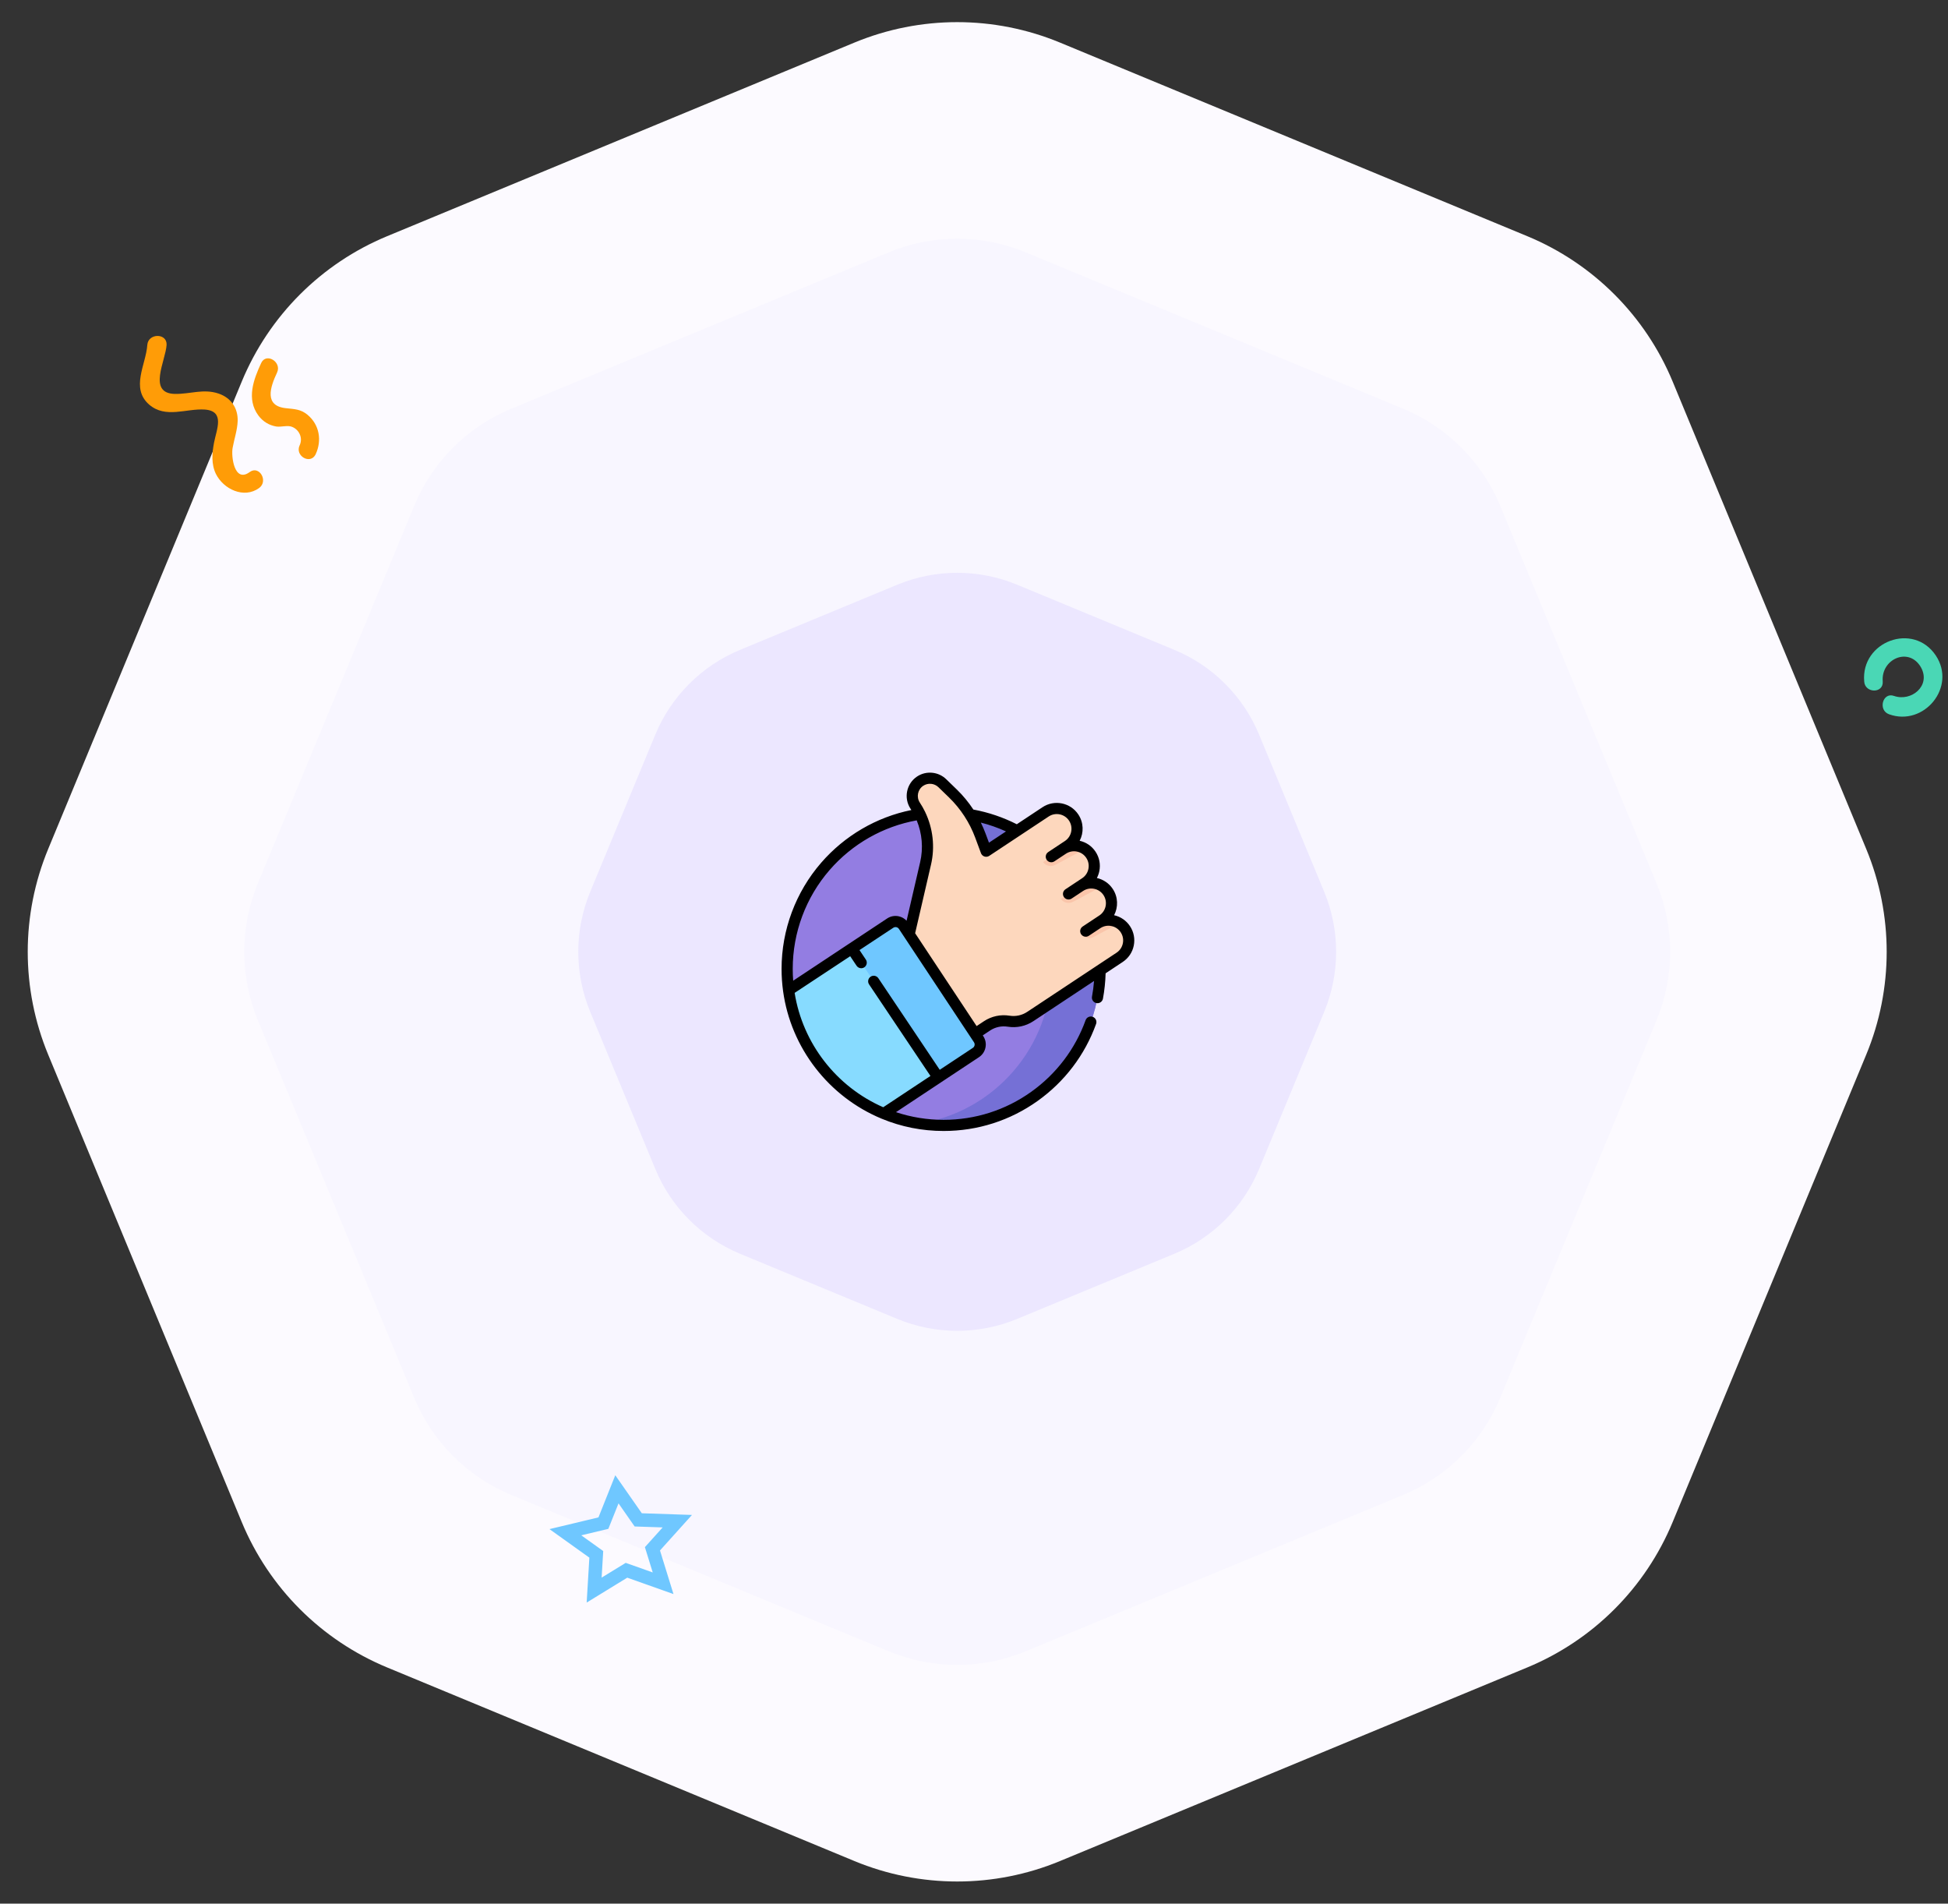 <svg width="174" height="170" viewBox="0 0 174 170" fill="none" xmlns="http://www.w3.org/2000/svg">
<rect x="0" y="0" width="174" height="170" fill="#333333" stroke="none"/>
<path d="M76.316 3.804C82.196 1.368 88.804 1.368 94.684 3.804L136.42 21.092C142.3 23.527 146.973 28.2 149.408 34.08L166.696 75.816C169.132 81.696 169.132 88.304 166.696 94.184L149.408 135.92C146.973 141.8 142.3 146.473 136.42 148.908L94.684 166.196C88.804 168.632 82.196 168.632 76.316 166.196L34.58 148.908C28.7 146.473 24.027 141.8 21.592 135.92L4.304 94.184C1.868 88.304 1.868 81.696 4.304 75.816L21.592 34.08C24.027 28.2 28.7 23.527 34.58 21.092L76.316 3.804Z" fill="#FCFAFF"/>
<path d="M79.377 22.536C83.297 20.912 87.703 20.912 91.623 22.536L125.339 36.502C129.259 38.126 132.374 41.24 133.998 45.161L147.964 78.877C149.588 82.797 149.588 87.203 147.964 91.123L133.998 124.839C132.374 128.759 129.259 131.874 125.339 133.498L91.623 147.464C87.703 149.088 83.297 149.088 79.377 147.464L45.661 133.498C41.74 131.874 38.626 128.759 37.002 124.839L23.036 91.123C21.412 87.203 21.412 82.797 23.036 78.877L37.002 45.161C38.626 41.24 41.74 38.126 45.661 36.502L79.377 22.536Z" fill="#F8F6FF"/>
<path d="M80.142 52.219C83.573 50.798 87.427 50.798 90.858 52.219L104.891 58.032C108.322 59.453 111.047 62.178 112.468 65.609L118.281 79.642C119.702 83.073 119.702 86.927 118.281 90.358L112.468 104.391C111.047 107.822 108.322 110.547 104.891 111.968L90.858 117.781C87.427 119.202 83.573 119.202 80.142 117.781L66.109 111.968C62.678 110.547 59.953 107.822 58.532 104.391L52.719 90.358C51.298 86.927 51.298 83.073 52.719 79.642L58.532 65.609C59.953 62.178 62.678 59.453 66.109 58.032L80.142 52.219Z" fill="#ECE7FF"/>
<g clip-path="url(#clip0_13051_31573)">
<path d="M98.264 86.526C98.264 94.245 92.006 100.502 84.287 100.502C82.394 100.502 80.588 100.126 78.942 99.443C74.442 97.579 71.127 93.432 70.442 88.447C70.355 87.819 70.311 87.177 70.311 86.526C70.311 78.806 76.568 72.549 84.287 72.549C92.006 72.549 98.264 78.806 98.264 86.526Z" fill="#937DE2"/>
<path d="M84.286 72.549C83.547 72.549 82.821 72.606 82.113 72.717C88.801 73.76 93.918 79.545 93.918 86.526C93.918 93.506 88.801 99.29 82.115 100.334C82.822 100.444 83.547 100.502 84.286 100.502C92.005 100.502 98.263 94.245 98.263 86.526C98.263 78.806 92.005 72.549 84.286 72.549Z" fill="#7570D6"/>
<path d="M100.009 85.492L92.027 90.778C91.459 91.154 90.77 91.304 90.096 91.196C89.422 91.089 88.731 91.236 88.161 91.614L87.093 92.321L81.111 83.504L82.579 77.164C82.693 76.671 82.749 76.17 82.749 75.672C82.749 74.383 82.373 73.111 81.649 72.018C81.472 71.75 81.387 71.446 81.387 71.146C81.387 70.633 81.635 70.13 82.095 69.826C82.715 69.415 83.536 69.492 84.07 70.009L85.02 70.93C86.108 71.985 86.946 73.269 87.473 74.689L87.989 76.077L93.298 72.57C94.145 72.008 95.293 72.254 95.834 73.122C96.356 73.959 96.088 75.064 95.265 75.609C95.255 75.616 95.255 75.626 95.258 75.634C95.263 75.643 95.273 75.649 95.284 75.644C95.494 75.563 95.713 75.524 95.931 75.524C96.278 75.524 96.623 75.624 96.918 75.815C97.12 75.946 97.3 76.121 97.442 76.335C97.716 76.749 97.798 77.234 97.708 77.686C97.567 78.397 97.051 78.763 96.949 78.832C96.932 78.844 96.927 78.868 96.939 78.886C96.939 78.886 96.94 78.887 96.941 78.887C96.952 78.903 96.975 78.908 96.992 78.897C97.136 78.862 97.284 78.845 97.431 78.845C97.79 78.845 98.148 78.948 98.452 79.141C98.657 79.272 98.839 79.446 98.98 79.659C99.532 80.492 99.304 81.616 98.47 82.168C98.449 82.182 98.429 82.196 98.408 82.209C98.396 82.218 98.393 82.233 98.399 82.244C98.4 82.247 98.403 82.249 98.406 82.251C98.415 82.258 98.43 82.259 98.441 82.249C98.96 82.073 99.523 82.153 99.977 82.447C100.186 82.581 100.371 82.761 100.518 82.983C101.07 83.817 100.842 84.94 100.009 85.492Z" fill="#FDD7BD"/>
<path d="M87.17 93.995L83.803 96.224L78.942 99.444C74.441 97.579 71.127 93.433 70.441 88.447L76.083 84.711L79.517 82.437C79.912 82.175 80.446 82.284 80.707 82.68L87.412 92.803C87.675 93.199 87.566 93.732 87.17 93.995Z" fill="#87DBFF"/>
<path d="M87.169 93.995L83.802 96.224L76.082 84.711L79.516 82.437C79.911 82.175 80.445 82.284 80.707 82.68L87.412 92.803C87.674 93.199 87.565 93.732 87.169 93.995Z" fill="#6FC7FF"/>
<path d="M96.917 75.815L94.261 77.236C93.885 77.437 93.418 77.332 93.164 76.989L95.258 75.634C95.263 75.643 95.272 75.649 95.284 75.644C95.493 75.563 95.713 75.524 95.931 75.524C96.278 75.524 96.623 75.624 96.917 75.815Z" fill="#FAC5AA"/>
<path d="M98.451 79.141L95.853 80.531C95.476 80.732 95.009 80.627 94.756 80.284L96.85 78.93L96.94 78.887C96.951 78.903 96.974 78.908 96.991 78.897C97.136 78.862 97.283 78.846 97.43 78.846C97.79 78.846 98.147 78.948 98.451 79.141Z" fill="#FAC5AA"/>
<path d="M99.977 82.447L97.689 83.671C97.313 83.872 96.846 83.768 96.592 83.425L98.406 82.251C98.415 82.258 98.429 82.259 98.441 82.249C98.96 82.073 99.523 82.153 99.977 82.447Z" fill="#FAC5AA"/>
<path d="M100.933 82.709C100.601 82.208 100.098 81.863 99.514 81.732C99.891 81.01 99.876 80.11 99.395 79.385C99.053 78.868 98.538 78.535 97.976 78.409C98.076 78.218 98.15 78.012 98.195 77.794C98.317 77.19 98.198 76.575 97.857 76.061C97.525 75.559 97.022 75.214 96.438 75.084C96.815 74.362 96.799 73.462 96.319 72.736C95.617 71.675 94.181 71.384 93.12 72.086L90.823 73.608C89.598 72.987 88.296 72.546 86.944 72.295C86.517 71.647 86.02 71.043 85.464 70.504L84.513 69.583C83.817 68.908 82.726 68.807 81.918 69.343C80.962 69.976 80.699 71.269 81.332 72.225C81.357 72.262 81.381 72.3 81.406 72.339C78.29 72.969 75.451 74.622 73.349 77.045C71.069 79.674 69.812 83.041 69.812 86.526C69.812 87.194 69.858 87.863 69.948 88.515C70.644 93.578 74.018 97.942 78.751 99.903C80.506 100.631 82.369 101 84.286 101C87.323 101 90.229 100.07 92.692 98.311C95.101 96.59 96.903 94.215 97.905 91.442C97.998 91.184 97.864 90.898 97.606 90.805C97.347 90.712 97.062 90.846 96.969 91.104C96.036 93.686 94.357 95.898 92.113 97.501C89.82 99.139 87.114 100.005 84.286 100.005C82.824 100.005 81.397 99.774 80.031 99.319L84.079 96.638C84.079 96.638 84.079 96.638 84.08 96.638C84.08 96.638 84.08 96.638 84.08 96.637L87.445 94.409H87.445C87.747 94.209 87.953 93.903 88.025 93.548C88.098 93.193 88.027 92.831 87.827 92.529L87.783 92.461L88.436 92.028C88.903 91.719 89.463 91.598 90.016 91.687C90.815 91.815 91.627 91.64 92.302 91.193L97.723 87.603C97.686 88.073 97.625 88.54 97.54 89C97.489 89.27 97.668 89.53 97.938 89.58C97.969 89.586 97.999 89.589 98.029 89.589C98.264 89.589 98.473 89.421 98.518 89.182C98.656 88.44 98.735 87.68 98.756 86.919L100.283 85.907C100.797 85.567 101.148 85.047 101.271 84.443C101.393 83.838 101.273 83.223 100.933 82.709ZM89.857 74.248L88.337 75.254L88.037 74.448C87.912 74.112 87.769 73.782 87.61 73.459C88.382 73.654 89.133 73.918 89.857 74.248ZM74.101 77.697C76.121 75.369 78.872 73.803 81.882 73.261C82.365 74.431 82.48 75.738 82.192 76.984L80.978 82.225C80.788 82.021 80.54 81.881 80.261 81.824C79.906 81.751 79.544 81.822 79.242 82.022L75.806 84.298C75.805 84.298 75.805 84.298 75.805 84.298C75.805 84.298 75.805 84.298 75.805 84.298L70.849 87.58C70.822 87.231 70.808 86.878 70.808 86.526C70.808 83.281 71.977 80.145 74.101 77.697ZM87.05 93.35C87.031 93.444 86.976 93.526 86.895 93.58H86.895L83.94 95.536L78.456 87.357C78.302 87.129 77.993 87.068 77.765 87.221C77.537 87.374 77.476 87.683 77.629 87.911L83.11 96.086L78.892 98.88C74.7 97.046 71.7 93.174 70.979 88.668L75.941 85.393L76.512 86.245C76.608 86.388 76.765 86.466 76.926 86.466C77.021 86.466 77.117 86.439 77.202 86.382C77.431 86.228 77.492 85.919 77.339 85.691L76.772 84.845L79.791 82.852C79.872 82.798 79.968 82.78 80.063 82.799C80.158 82.818 80.24 82.874 80.293 82.954L86.998 93.078C87.051 93.159 87.07 93.255 87.05 93.35ZM100.295 84.244C100.226 84.588 100.026 84.884 99.734 85.078L97.987 86.234C97.987 86.234 97.986 86.235 97.986 86.235L91.752 90.363C91.286 90.672 90.725 90.793 90.173 90.704C89.374 90.576 88.562 90.752 87.887 91.199L87.233 91.632L81.742 83.34L83.161 77.208C83.527 75.629 83.334 73.965 82.638 72.515C82.632 72.5 82.625 72.486 82.617 72.471C82.483 72.197 82.331 71.931 82.162 71.675C81.832 71.177 81.969 70.502 82.467 70.172C82.889 69.893 83.458 69.946 83.821 70.298L84.771 71.219C85.799 72.216 86.606 73.452 87.104 74.794L87.622 76.189C87.623 76.191 87.624 76.194 87.625 76.196C87.626 76.199 87.627 76.203 87.629 76.206C87.632 76.214 87.636 76.222 87.639 76.229C87.649 76.25 87.66 76.27 87.674 76.29C87.826 76.519 88.134 76.582 88.363 76.43L93.67 72.916C94.273 72.517 95.09 72.682 95.489 73.286C95.889 73.889 95.723 74.706 95.12 75.105L94.659 75.41C94.659 75.41 94.659 75.41 94.659 75.411L93.631 76.091C93.629 76.092 93.628 76.093 93.627 76.094C93.621 76.098 93.615 76.102 93.611 76.106C93.398 76.262 93.344 76.559 93.491 76.781C93.642 77.01 93.951 77.073 94.18 76.921L95.209 76.24C95.501 76.047 95.851 75.978 96.194 76.048C96.538 76.118 96.834 76.318 97.027 76.61C97.221 76.902 97.289 77.253 97.219 77.596C97.15 77.94 96.95 78.236 96.658 78.429L95.169 79.415C94.94 79.567 94.877 79.876 95.029 80.105C95.124 80.249 95.283 80.328 95.444 80.328C95.538 80.328 95.634 80.301 95.718 80.245L95.949 80.093L96.746 79.564C97.35 79.165 98.166 79.331 98.566 79.934C98.965 80.538 98.799 81.354 98.196 81.754L97.452 82.246C97.448 82.249 97.444 82.251 97.44 82.254L96.707 82.74C96.478 82.891 96.415 83.2 96.567 83.429C96.663 83.574 96.821 83.652 96.982 83.652C97.076 83.652 97.172 83.625 97.256 83.569L97.487 83.417C97.487 83.417 97.487 83.416 97.487 83.416L98.284 82.889C98.577 82.695 98.927 82.627 99.27 82.697C99.614 82.766 99.91 82.966 100.104 83.258C100.297 83.55 100.365 83.901 100.295 84.244Z" fill="black"/>
</g>
<path d="M13.158 30.8C13.045 32.552 11.634 34.658 13.328 36.136C14.795 37.395 16.63 36.465 18.295 36.574C20.129 36.711 19.339 38.352 19.113 39.556C18.944 40.459 18.859 41.444 19.283 42.32C19.96 43.688 21.795 44.564 23.149 43.579C23.996 42.95 23.149 41.527 22.303 42.156C20.92 43.168 20.637 40.733 20.779 39.994C20.92 39.201 21.202 38.407 21.23 37.586C21.258 36.437 20.637 35.534 19.537 35.151C18.182 34.686 16.968 35.206 15.614 35.178C13.158 35.124 14.795 32.223 14.88 30.8C14.936 29.733 13.243 29.733 13.158 30.8Z" fill="#FF9C07"/>
<path d="M23.329 32.419C22.646 33.892 21.99 35.638 23.083 37.111C23.493 37.656 24.039 37.983 24.695 38.092C25.132 38.147 25.706 37.956 26.088 38.12C26.717 38.365 27.072 39.102 26.771 39.756C26.307 40.711 27.728 41.529 28.192 40.575C28.766 39.347 28.547 37.929 27.454 37.029C26.853 36.538 26.307 36.538 25.569 36.456C23.575 36.265 24.121 34.601 24.75 33.265C25.187 32.31 23.766 31.465 23.329 32.419Z" fill="#FF9C07"/>
<path d="M168.17 60.851C168.001 58.847 170.526 57.719 171.592 59.609C172.49 61.246 170.722 62.685 169.18 62.149C168.17 61.782 167.721 63.419 168.731 63.785C171.844 64.914 174.79 61.359 172.91 58.537C170.891 55.518 166.206 57.295 166.515 60.851C166.571 61.923 168.254 61.951 168.17 60.851Z" fill="#4AD7B5"/>
<path fill-rule="evenodd" clip-rule="evenodd" d="M59.23 141.39L55.96 140.229L53.071 142L53.262 138.806L50.5 136.832L53.897 136.019L55.103 133L57.008 135.729L60.5 135.845L58.278 138.313L59.23 141.39Z" stroke="#6FC7FF" stroke-width="1.2"/>
<defs>
<clipPath id="clip0_13051_31573">
<rect width="32" height="32" fill="white" transform="translate(69.5 69)"/>
</clipPath>
</defs>
</svg>
